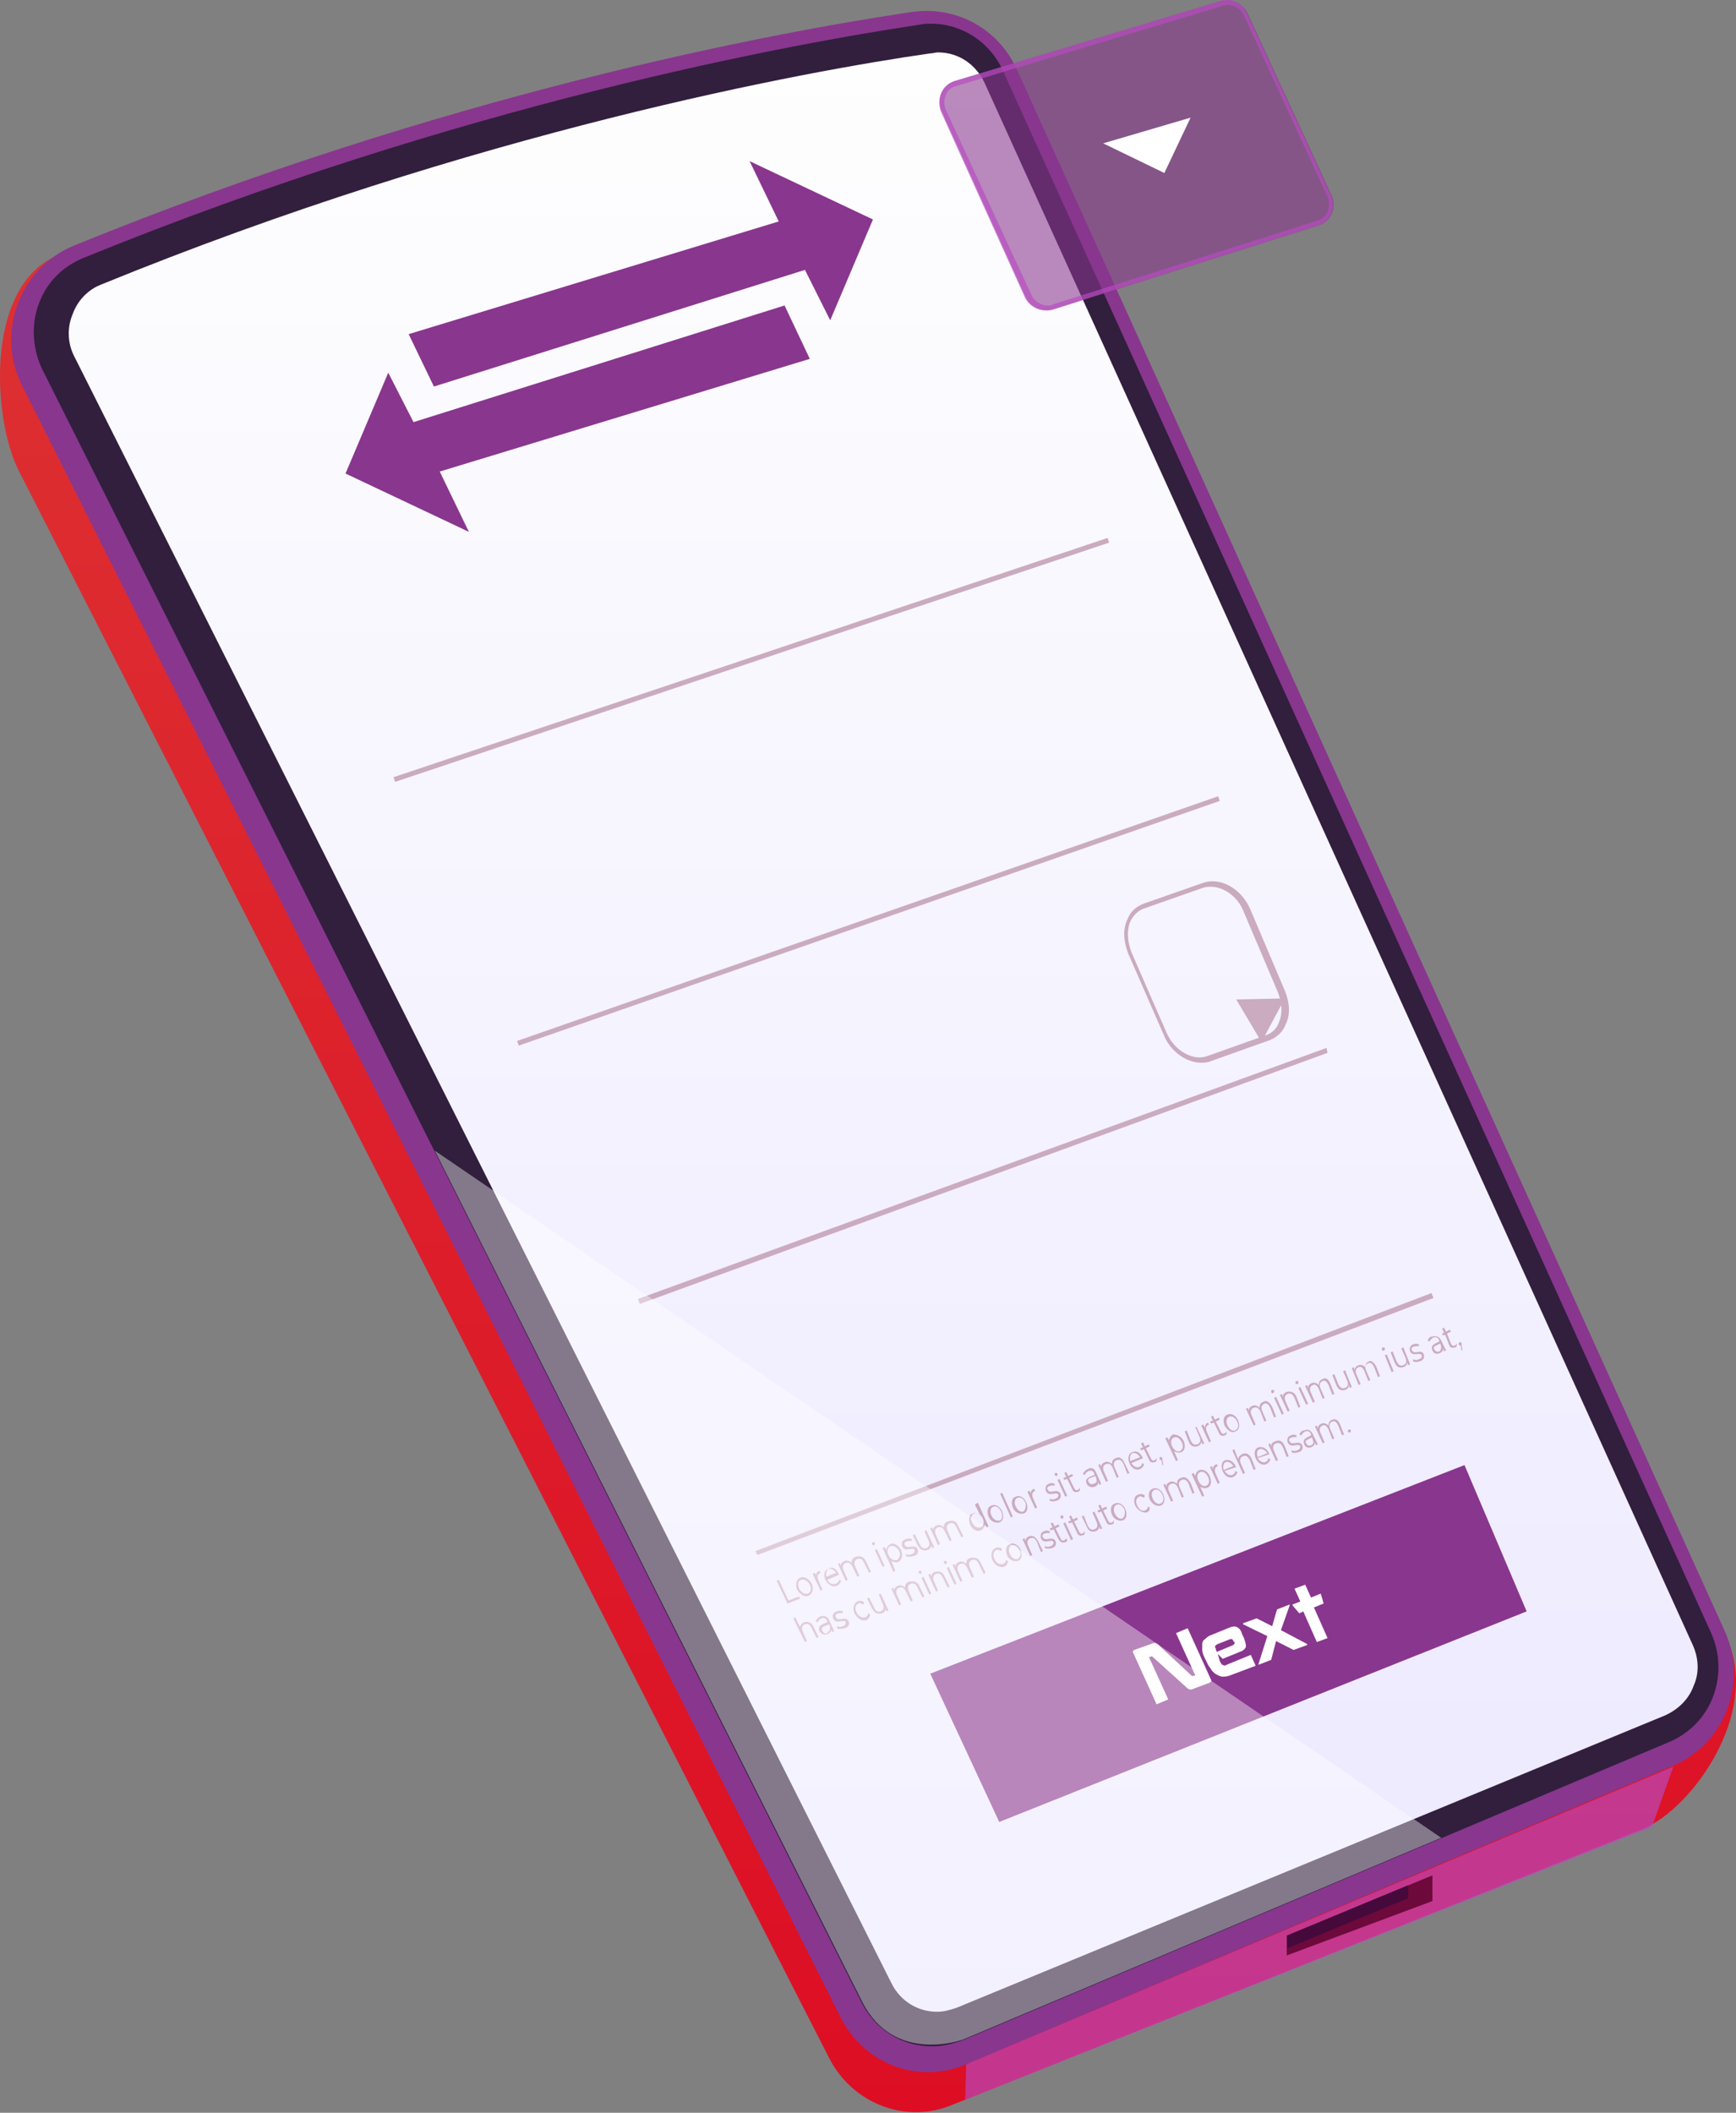 <svg width="300" height="365" viewBox="0 0 300 365" fill="none" xmlns="http://www.w3.org/2000/svg">
<rect x="0" y="0" width="300" height="365" fill="#808080" stroke="none"/>
<path d="M3.141 81.124L143.302 355.579C147.331 363.436 156.563 367.022 164.62 363.607L283.966 315.957C292.695 312.199 303.773 296.145 298.738 283.849L172.341 27.497C169.32 20.665 162.102 16.737 154.716 17.762C130.881 21.349 71.459 15.029 9.352 44.405C-2.566 50.041 -1.223 72.243 3.141 81.124Z" fill="url(#paint0_linear_107_1050)"/>
<path d="M3.813 66.607L145.316 348.577C149.345 356.604 158.745 360.191 166.97 356.604L289.17 305.026C298.066 301.269 302.095 290.68 298.066 281.799L175.698 11.955C172.509 4.953 165.291 1.025 157.738 2.049C133.399 5.636 76.999 16.225 12.541 42.526C3.309 46.454 -0.719 57.555 3.813 66.607Z" fill="#89368E"/>
<path d="M161.095 353.53C155.891 353.53 151.191 350.627 148.841 345.845L7.338 63.875C5.659 60.459 5.324 56.189 6.666 52.603C8.009 48.845 10.695 46.113 14.388 44.576C79.684 17.933 137.091 7.515 158.913 4.27C159.584 4.099 160.256 4.099 160.927 4.099C166.298 4.099 171.166 7.344 173.348 12.297L295.716 282.141C297.227 285.557 297.395 289.485 296.052 293.071C294.709 296.658 292.023 299.391 288.498 300.928L166.298 352.505C164.788 353.018 162.941 353.53 161.095 353.53Z" fill="#311F3D"/>
<path d="M161.934 347.552C158.577 347.552 155.556 345.674 154.045 342.599L12.877 61.654C11.702 59.434 11.534 56.701 12.542 54.31C13.381 51.919 15.227 50.041 17.409 49.187C82.202 22.715 139.274 12.297 160.759 9.222C161.263 9.222 161.599 9.052 162.102 9.052C165.627 9.052 168.649 11.101 170.159 14.346L292.527 284.19C293.534 286.41 293.702 288.972 292.695 291.192C291.856 293.583 290.009 295.291 287.827 296.316L165.291 346.869C164.284 347.211 163.109 347.552 161.934 347.552Z" fill="url(#paint1_linear_107_1050)"/>
<path opacity="0.67" d="M166.802 362.752L166.97 356.604L289.17 305.197L285.477 315.615L166.802 362.752Z" fill="#B84AC0"/>
<path d="M222.363 337.817V334.402L247.541 323.984V328.424L222.363 337.817Z" fill="#6D093B"/>
<path d="M243.345 325.691V327.912L222.363 336.622V334.402L243.345 325.691Z" fill="#45093B"/>
<path d="M92.106 242.518L145.316 348.577C145.316 348.577 151.191 361.215 166.97 356.604L210.613 338.159L166.802 355.75C166.802 355.75 156.563 358.483 146.324 348.236L92.106 242.518Z" fill="#89368E"/>
<path d="M191.408 92.932L68.008 134.268L68.271 135.079L191.67 93.743L191.408 92.932Z" fill="#CAABBF"/>
<path d="M210.515 137.557L89.369 179.83L89.641 180.638L210.788 138.365L210.515 137.557Z" fill="#CAABBF"/>
<path d="M110.57 225.268L110.234 224.414L229.245 181.034L229.413 181.888L110.57 225.268Z" fill="#CAABBF"/>
<path d="M130.881 268.648L130.545 267.965L247.373 223.39L247.709 224.244L130.881 268.648Z" fill="#CAABBF"/>
<path d="M207.591 183.596C205.074 183.596 202.22 181.717 201.045 178.643L195.002 164.81C194.163 162.76 193.995 160.54 194.834 158.832C195.338 157.466 196.345 156.612 197.688 156.099L207.927 152.513C210.949 151.488 214.641 153.538 216.152 157.295L222.027 171.129C222.866 173.178 223.034 175.228 222.195 176.935C221.691 178.302 220.684 179.156 219.509 179.668L209.438 183.255C208.599 183.596 208.095 183.596 207.591 183.596ZM209.27 153.196C208.766 153.196 208.431 153.196 207.927 153.367L197.688 156.953C196.681 157.295 195.841 158.149 195.338 159.174C194.666 160.711 194.834 162.589 195.506 164.468L201.549 178.302C202.891 181.547 206.249 183.425 208.766 182.401L218.838 178.814C219.845 178.472 220.684 177.619 221.02 176.594C221.691 175.057 221.524 173.178 220.852 171.47L214.977 157.636C213.97 154.904 211.452 153.196 209.27 153.196Z" fill="#CAABBF"/>
<path d="M219.164 175.218L218.752 175.959L219.627 176.462L220.039 175.722L219.164 175.218Z" fill="#CAABBF"/>
<path d="M217.998 180.01L213.634 172.666L222.027 172.495L217.998 180.01Z" fill="#CAABBF"/>
<path d="M263.823 278.383L172.677 314.761L160.759 289.143L253.081 253.107L263.823 278.383Z" fill="#89368E"/>
<path d="M199.366 283.848C199.534 283.848 199.702 283.848 199.702 283.848C199.87 283.848 199.87 284.019 200.038 284.019L205.913 289.484C206.081 289.484 206.081 289.655 206.249 289.484H206.416C206.584 289.484 206.584 289.314 206.416 289.143L203.227 282.141L205.241 281.287L209.27 290.168C209.438 290.338 209.27 290.509 209.102 290.68L205.913 291.876C205.745 291.876 205.577 291.876 205.577 291.876C205.409 291.876 205.409 291.705 205.241 291.705L199.199 286.24C199.031 286.069 199.031 286.069 198.863 286.24H198.695C198.527 286.24 198.527 286.41 198.695 286.581L201.884 293.583L199.87 294.437L195.841 285.556C195.674 285.215 195.841 285.215 196.009 285.044L199.366 283.848Z" fill="white"/>
<path d="M210.445 285.727L210.781 286.923C210.948 287.264 211.116 287.606 211.284 287.606C211.452 287.777 211.788 287.777 211.956 287.606L216.152 285.898L216.991 287.777L212.459 289.484C211.956 289.655 211.62 289.655 211.284 289.655C210.948 289.655 210.613 289.484 210.277 289.314C209.941 289.143 209.773 288.972 209.438 288.63C209.27 288.289 208.934 287.947 208.766 287.606L208.095 286.239C207.927 285.898 207.759 285.386 207.759 285.044C207.759 284.702 207.759 284.361 207.759 284.019C207.759 283.678 207.927 283.336 208.263 283.165C208.431 282.995 208.766 282.653 209.27 282.482L212.627 281.116C213.131 280.945 213.466 280.945 213.802 281.116C214.138 281.287 214.473 281.628 214.641 282.311L214.977 282.994C215.145 283.507 215.313 284.019 215.313 284.361C215.313 284.702 214.977 285.044 214.641 285.215L211.284 286.581L210.445 285.727ZM210.277 285.386L213.131 284.19C213.298 284.019 213.466 283.848 213.298 283.678L213.131 283.507C213.131 283.336 212.963 283.336 212.963 283.165C212.963 283.165 212.795 283.165 212.627 283.165L210.445 284.019C210.109 284.19 209.941 284.361 209.941 284.532C210.109 284.702 210.109 285.044 210.277 285.386Z" fill="white"/>
<path d="M217.159 279.579L219.845 280.945L220.684 278.042L222.866 277.188V277.358L221.356 281.628L225.888 284.019V284.19L223.538 285.044L220.516 283.507L219.677 286.752L217.495 287.606V287.435L219.006 282.653L214.809 280.603V280.433L217.159 279.579Z" fill="white"/>
<path d="M228.741 277.017L227.063 277.7L229.413 282.995L227.566 283.678L225.216 278.383L224.545 278.725L223.37 277.359V277.188L224.713 276.675L223.706 274.455L225.552 273.772L226.559 275.992L228.238 275.309L228.741 277.017Z" fill="white"/>
<path d="M134.238 273.089L134.574 272.918L136.252 276.502L138.099 275.819L138.266 276.161L136.084 277.014L134.238 273.089Z" fill="#CAABBF"/>
<path d="M137.763 274.625C137.427 273.771 137.595 272.918 138.267 272.577C138.938 272.235 139.777 272.747 140.281 273.601C140.617 274.454 140.449 275.307 139.777 275.648C139.106 275.99 138.267 275.478 137.763 274.625ZM139.945 273.771C139.609 273.089 138.938 272.747 138.434 272.918C137.931 273.089 137.763 273.771 138.099 274.454C138.434 275.137 139.106 275.478 139.609 275.307C140.113 275.137 140.281 274.454 139.945 273.771Z" fill="#CAABBF"/>
<path d="M141.624 271.381L141.791 271.722C141.288 271.893 141.12 272.405 141.456 273.088L142.127 274.624L141.791 274.794L140.449 271.893L140.784 271.722L141.12 272.234C140.952 271.893 141.12 271.552 141.624 271.381Z" fill="#CAABBF"/>
<path d="M144.981 272.063L142.966 272.916C143.302 273.599 143.806 273.77 144.477 273.599C144.813 273.428 144.981 273.258 144.981 272.916L145.316 273.087C145.316 273.428 144.981 273.77 144.645 273.94C143.806 274.282 143.134 273.77 142.631 272.916C142.295 272.063 142.463 271.21 143.134 271.039C143.806 270.527 144.645 271.039 144.981 272.063C144.981 271.892 144.981 271.892 144.981 272.063ZM142.799 272.404L144.477 271.722C144.141 271.21 143.638 270.868 143.134 271.039C142.799 271.38 142.631 271.892 142.799 272.404Z" fill="#CAABBF"/>
<path d="M149.681 269.843L150.52 271.55L150.184 271.72L149.345 270.014C149.009 269.331 148.674 269.16 148.17 269.331C147.666 269.502 147.499 270.014 147.834 270.696L148.506 272.232L148.17 272.403L147.331 270.696C146.995 270.014 146.659 269.843 146.156 270.014C145.652 270.184 145.484 270.696 145.82 271.379L146.491 272.915L146.156 273.086L144.813 270.184L145.149 270.014L145.316 270.526C145.316 270.184 145.484 269.843 145.988 269.672C146.324 269.502 146.827 269.672 147.163 270.014C147.163 269.502 147.331 269.16 147.834 268.99C148.674 268.648 149.345 268.99 149.681 269.843Z" fill="#CAABBF"/>
<path d="M150.688 266.769C150.688 266.599 150.688 266.428 150.856 266.428C151.024 266.428 151.191 266.428 151.191 266.599C151.191 266.769 151.191 266.94 151.024 266.94C151.024 267.111 150.856 266.94 150.688 266.769ZM151.191 267.793L151.527 267.623L152.87 270.524L152.534 270.695L151.191 267.793Z" fill="#CAABBF"/>
<path d="M155.724 267.794C156.059 268.647 155.891 269.5 155.22 269.842C154.884 270.012 154.381 269.842 154.045 269.671L154.716 271.378L154.381 271.548L152.534 267.452L152.87 267.282L153.206 267.794C153.206 267.282 153.541 266.94 153.877 266.77C154.381 266.428 155.22 266.94 155.724 267.794ZM155.388 267.964C155.052 267.282 154.381 266.94 153.877 267.111C153.374 267.282 153.206 267.964 153.541 268.647C153.877 269.33 154.381 269.671 155.052 269.5C155.388 269.159 155.724 268.647 155.388 267.964Z" fill="#CAABBF"/>
<path d="M156.563 268.817V268.476C156.899 268.646 157.234 268.646 157.57 268.476C158.074 268.305 158.074 267.964 158.074 267.793C157.738 267.11 156.395 268.305 155.891 267.11C155.724 266.598 155.891 266.086 156.563 265.916C156.899 265.745 157.234 265.745 157.57 265.916V266.257C157.234 266.086 157.066 266.257 156.731 266.257C156.227 266.428 156.227 266.769 156.395 266.94C156.731 267.793 158.074 266.598 158.577 267.622C158.745 268.134 158.577 268.646 157.906 268.817C157.234 268.987 156.899 268.987 156.563 268.817Z" fill="#CAABBF"/>
<path d="M160.088 264.379L161.431 267.28L161.095 267.451L160.927 266.939C160.927 267.28 160.759 267.621 160.256 267.792C159.584 267.963 159.081 267.792 158.577 266.939L157.738 265.232L158.074 265.061L158.913 266.768C159.249 267.451 159.584 267.621 160.088 267.451C160.591 267.28 160.759 266.768 160.424 266.085L159.752 264.549L160.088 264.379Z" fill="#CAABBF"/>
<path d="M165.627 263.695L166.466 265.401L166.131 265.572L165.291 263.865C164.956 263.183 164.62 263.012 164.116 263.183C163.613 263.353 163.445 263.865 163.781 264.548L164.452 266.084L164.116 266.255L163.277 264.548C162.941 263.865 162.606 263.695 162.102 263.865C161.599 264.036 161.431 264.548 161.766 265.231L162.438 266.767L162.102 266.937L160.759 264.036L161.095 263.865L161.263 264.377C161.263 264.036 161.431 263.695 161.934 263.524C162.27 263.353 162.774 263.524 163.109 263.865C163.109 263.353 163.277 263.012 163.781 262.841C164.788 262.5 165.291 262.841 165.627 263.695Z" fill="#CAABBF"/>
<path d="M168.984 259.597L170.831 263.692L170.495 263.863L170.159 263.351C170.159 263.863 169.824 264.204 169.488 264.375C168.817 264.716 167.977 264.204 167.641 263.351C167.306 262.498 167.474 261.645 168.145 261.474C168.481 261.303 168.984 261.474 169.32 261.645L168.481 259.938L168.984 259.597ZM169.824 262.327C169.488 261.645 168.984 261.303 168.313 261.474C167.809 261.645 167.642 262.327 167.977 263.01C168.313 263.692 168.817 264.034 169.488 263.863C169.992 263.692 170.159 263.01 169.824 262.327Z" fill="#CAABBF"/>
<path d="M170.831 261.986C170.495 261.133 170.663 260.28 171.334 260.109C172.006 259.768 172.845 260.28 173.181 261.133C173.516 261.986 173.349 262.84 172.677 263.01C172.006 263.181 171.166 262.84 170.831 261.986ZM173.013 261.133C172.677 260.45 172.174 260.109 171.67 260.28C171.166 260.45 170.999 261.133 171.334 261.816C171.67 262.498 172.174 262.84 172.845 262.669C173.181 262.498 173.349 261.816 173.013 261.133Z" fill="#CAABBF"/>
<path d="M172.845 258.06L173.181 257.889L175.027 261.985L174.692 262.155L172.845 258.06Z" fill="#CAABBF"/>
<path d="M175.027 260.449C174.691 259.596 174.859 258.743 175.531 258.572C176.202 258.231 177.041 258.743 177.377 259.596C177.713 260.449 177.545 261.303 176.874 261.473C176.202 261.644 175.363 261.303 175.027 260.449ZM177.209 259.596C176.874 258.913 176.37 258.572 175.866 258.743C175.363 258.913 175.195 259.596 175.531 260.279C175.866 260.961 176.37 261.303 176.874 261.132C177.209 260.791 177.377 260.279 177.209 259.596Z" fill="#CAABBF"/>
<path d="M178.72 257.206L178.888 257.547C178.384 257.718 178.216 258.23 178.552 258.912L179.224 260.448L178.888 260.619L177.545 257.718L177.881 257.547L178.216 258.059C178.049 257.718 178.216 257.376 178.72 257.206Z" fill="#CAABBF"/>
<path d="M181.406 259.253V258.912C181.742 259.082 182.077 259.082 182.413 258.912C182.916 258.741 182.917 258.4 182.917 258.229C182.581 257.546 181.238 258.741 180.734 257.546C180.566 257.034 180.734 256.522 181.238 256.352C181.574 256.181 181.909 256.181 182.245 256.352V256.693C181.909 256.522 181.742 256.693 181.406 256.693C180.902 256.864 180.902 257.205 181.07 257.376C181.406 258.229 182.749 257.034 183.252 258.058C183.42 258.57 183.252 259.082 182.581 259.253C182.077 259.424 181.742 259.424 181.406 259.253Z" fill="#CAABBF"/>
<path d="M182.245 254.814C182.245 254.644 182.245 254.473 182.413 254.473C182.581 254.473 182.749 254.473 182.749 254.644C182.749 254.814 182.749 254.985 182.581 254.985C182.581 254.985 182.413 254.985 182.245 254.814ZM182.749 255.668L183.084 255.497L184.427 258.398L184.091 258.569L182.749 255.668Z" fill="#CAABBF"/>
<path d="M186.609 257.374C186.609 257.545 186.441 257.715 186.274 257.715C185.77 257.886 185.434 257.715 185.266 257.203L184.427 255.497L183.924 255.667L183.756 255.326L184.259 255.155L183.924 254.473L184.259 254.302L184.595 254.985L185.266 254.644L185.434 254.985L184.763 255.326L185.602 257.033C185.77 257.374 185.938 257.545 186.274 257.374C186.441 257.374 186.441 257.203 186.609 257.033V257.374Z" fill="#CAABBF"/>
<path d="M189.463 254.472L190.302 256.35L189.966 256.52L189.799 256.008C189.799 256.35 189.631 256.691 189.127 256.862C188.624 257.032 188.12 256.862 187.784 256.35C187.616 255.838 187.616 255.496 188.288 255.155L189.127 254.814V254.643C188.959 254.131 188.624 253.96 188.12 254.131C187.784 254.302 187.616 254.472 187.449 254.814L187.113 254.643C187.281 254.302 187.616 253.96 187.952 253.79C188.624 253.448 189.127 253.619 189.463 254.472ZM189.463 255.496L189.295 254.984L188.456 255.326C187.952 255.496 187.952 255.838 188.12 256.008C188.288 256.35 188.624 256.52 188.959 256.35C189.463 256.179 189.631 256.008 189.463 255.496Z" fill="#CAABBF"/>
<path d="M194.331 252.764L195.17 254.471L194.834 254.642L194.163 252.935C193.827 252.252 193.491 252.082 192.988 252.252C192.484 252.423 192.316 252.935 192.652 253.618L193.324 255.154L192.988 255.324L192.316 253.618C191.981 252.935 191.645 252.764 191.141 252.935C190.638 253.106 190.47 253.618 190.806 254.3L191.477 255.836L191.141 256.007L189.799 253.106L190.134 252.935L190.302 253.447C190.302 253.106 190.47 252.764 190.974 252.594C191.309 252.423 191.813 252.594 192.149 252.935C192.149 252.423 192.316 252.082 192.82 251.911C193.324 251.57 193.995 251.911 194.331 252.764Z" fill="#CAABBF"/>
<path d="M197.52 251.91L195.506 252.764C195.841 253.276 196.345 253.617 196.849 253.446C197.184 253.276 197.352 253.105 197.352 252.764L197.688 252.934C197.688 253.276 197.352 253.617 197.016 253.788C196.345 254.129 195.506 253.617 195.17 252.764C194.834 251.91 195.002 251.057 195.674 250.886C196.345 250.545 197.016 250.886 197.52 251.91ZM195.338 252.422L197.016 251.74C196.681 251.228 196.177 250.886 195.674 251.057C195.338 251.228 195.17 251.74 195.338 252.422Z" fill="#CAABBF"/>
<path d="M199.87 252.25C199.87 252.421 199.702 252.592 199.534 252.592C199.031 252.762 198.695 252.592 198.527 252.08L197.688 250.373L197.184 250.544L197.016 250.202L197.52 250.032L197.184 249.349L197.52 249.178L197.856 249.861L198.527 249.52L198.695 249.861L198.024 250.202L198.863 251.909C199.031 252.25 199.199 252.421 199.534 252.25C199.702 252.25 199.702 252.08 199.87 251.909V252.25Z" fill="#CAABBF"/>
<path d="M200.877 251.911C200.877 252.082 200.877 252.082 200.877 252.252L201.045 253.105H200.877L200.709 252.252C200.542 252.252 200.542 252.252 200.374 252.082C200.374 251.911 200.374 251.74 200.542 251.74C200.542 251.57 200.709 251.74 200.877 251.911Z" fill="#CAABBF"/>
<path d="M204.57 249.007C204.906 249.86 204.738 250.713 204.066 250.884C203.731 251.055 203.227 250.884 202.891 250.713L203.563 252.249L203.227 252.42L201.381 248.495L201.716 248.324L202.052 248.836C202.052 248.324 202.388 247.983 202.724 247.812C203.395 247.812 204.234 248.154 204.57 249.007ZM204.234 249.177C203.899 248.495 203.395 248.154 202.891 248.324C202.388 248.495 202.22 249.178 202.556 249.86C202.891 250.543 203.395 250.884 203.899 250.713C204.402 250.372 204.57 249.86 204.234 249.177Z" fill="#CAABBF"/>
<path d="M206.752 246.446L208.095 249.347L207.759 249.518L207.591 249.006C207.591 249.347 207.424 249.688 206.92 249.859C206.249 250.03 205.745 249.859 205.409 249.006L204.738 247.299L205.074 247.129L205.745 248.835C206.081 249.518 206.416 249.688 206.92 249.518C207.424 249.347 207.591 248.835 207.256 248.153L206.584 246.617L206.752 246.446Z" fill="#CAABBF"/>
<path d="M208.766 245.763L208.934 246.104C208.431 246.275 208.263 246.787 208.599 247.469L209.27 249.005L208.934 249.176L207.591 246.275L207.927 246.104L208.263 246.616C208.263 246.104 208.431 245.933 208.766 245.763Z" fill="#CAABBF"/>
<path d="M211.956 247.639C211.956 247.81 211.788 247.981 211.62 247.981C211.116 248.151 210.781 247.981 210.613 247.469L209.774 245.762L209.27 245.933L209.102 245.591L209.606 245.421L209.27 244.738L209.606 244.567L209.941 245.25L210.613 244.909L210.781 245.25L210.109 245.591L210.949 247.298C211.116 247.639 211.284 247.81 211.62 247.639C211.788 247.639 211.788 247.469 211.956 247.298V247.639Z" fill="#CAABBF"/>
<path d="M211.62 246.274C211.284 245.421 211.452 244.567 212.124 244.397C212.795 244.055 213.634 244.567 213.97 245.421C214.306 246.274 214.138 247.127 213.466 247.298C212.795 247.639 212.124 247.127 211.62 246.274ZM213.802 245.591C213.466 244.909 212.963 244.567 212.459 244.738C211.956 244.909 211.788 245.591 212.124 246.274C212.459 246.957 212.963 247.298 213.466 247.127C213.97 246.786 214.138 246.274 213.802 245.591Z" fill="#CAABBF"/>
<path d="M219.845 243.029L220.516 244.736L220.181 244.907L219.509 243.2C219.174 242.517 218.838 242.347 218.502 242.517C217.999 242.688 217.831 243.2 218.166 243.883L218.838 245.419L218.502 245.589L217.831 243.883C217.495 243.2 217.159 243.029 216.656 243.2C216.152 243.371 215.984 243.883 216.32 244.565L216.991 246.101L216.656 246.272L215.313 243.371L215.649 243.2L215.816 243.712C215.816 243.371 215.984 243.029 216.488 242.859C216.824 242.688 217.327 242.859 217.663 243.2C217.663 242.688 217.831 242.347 218.334 242.176C218.838 241.835 219.341 242.176 219.845 243.029Z" fill="#CAABBF"/>
<path d="M219.677 240.468C219.677 240.297 219.677 240.127 219.845 240.127C220.013 240.127 220.181 240.127 220.181 240.297C220.181 240.468 220.181 240.639 220.013 240.639C219.845 240.809 219.677 240.639 219.677 240.468ZM220.181 241.492L220.516 241.321L221.859 244.223L221.524 244.393L220.181 241.492Z" fill="#CAABBF"/>
<path d="M224.041 241.322L224.713 243.028L224.377 243.199L223.706 241.492C223.37 240.81 223.034 240.639 222.531 240.81C222.027 240.98 221.859 241.492 222.195 242.175L222.866 243.711L222.531 243.882L221.188 240.98L221.524 240.81L221.691 241.322C221.691 240.98 221.859 240.639 222.363 240.468C223.034 240.298 223.706 240.468 224.041 241.322Z" fill="#CAABBF"/>
<path d="M223.874 238.931C223.874 238.76 223.874 238.59 224.041 238.59C224.209 238.59 224.377 238.59 224.377 238.76C224.377 238.931 224.377 239.102 224.209 239.102C224.041 239.102 223.874 239.102 223.874 238.931ZM224.377 239.784L224.713 239.614L226.056 242.515L225.72 242.686L224.377 239.784Z" fill="#CAABBF"/>
<path d="M229.916 239.102L230.588 240.808L230.252 240.979L229.581 239.272C229.245 238.59 228.909 238.419 228.574 238.59C228.07 238.76 227.902 239.272 228.238 239.955L228.909 241.491L228.574 241.661L227.902 239.955C227.566 239.272 227.231 239.102 226.895 239.272C226.391 239.443 226.224 239.955 226.559 240.637L227.231 242.173L226.895 242.344L225.552 239.443L225.888 239.272L226.056 239.784C226.056 239.443 226.224 239.102 226.727 238.931C227.063 238.76 227.566 238.931 227.902 239.272C227.902 238.76 228.07 238.419 228.574 238.248C229.077 237.907 229.581 238.248 229.916 239.102Z" fill="#CAABBF"/>
<path d="M232.434 236.711L233.609 239.613L233.274 239.783L233.106 239.271C233.106 239.612 232.938 239.954 232.434 240.124C231.763 240.295 231.259 240.124 230.924 239.271L230.252 237.565L230.588 237.394L231.259 239.101C231.595 239.783 231.931 239.954 232.434 239.783C232.938 239.612 233.106 239.101 232.77 238.418L232.099 236.882L232.434 236.711Z" fill="#CAABBF"/>
<path d="M237.806 236.028L238.477 237.734L238.141 237.905L237.47 236.198C237.134 235.516 236.799 235.345 236.463 235.516C235.959 235.686 235.791 236.198 236.127 236.881L236.799 238.417L236.463 238.588L235.791 236.881C235.456 236.198 235.12 236.028 234.784 236.198C234.281 236.369 234.113 236.881 234.449 237.564L235.12 239.1L234.784 239.27L233.609 236.369L233.945 236.198L234.113 236.71C234.113 236.369 234.281 236.028 234.784 235.857C235.12 235.686 235.624 235.857 235.959 236.198C235.959 235.686 236.127 235.345 236.631 235.174C236.799 235.004 237.302 235.174 237.806 236.028Z" fill="#CAABBF"/>
<path d="M238.813 233.124C238.813 232.954 238.813 232.783 238.981 232.783C239.149 232.783 239.316 232.783 239.316 232.954C239.316 233.124 239.316 233.295 239.149 233.295C238.981 233.466 238.813 233.295 238.813 233.124ZM239.316 234.148L239.652 233.978L240.827 236.879L240.491 237.049L239.316 234.148Z" fill="#CAABBF"/>
<path d="M242.506 232.783L243.681 235.684L243.345 235.855L243.177 235.343C243.177 235.684 243.009 236.025 242.506 236.196C241.834 236.367 241.331 236.196 240.995 235.343L240.323 233.636L240.659 233.466L241.331 235.172C241.666 235.855 242.002 236.025 242.506 235.855C243.009 235.684 243.177 235.172 242.841 234.49L242.17 232.954L242.506 232.783Z" fill="#CAABBF"/>
<path d="M244.184 235.172V234.83C244.52 235.001 244.856 235.001 245.191 234.83C245.695 234.66 245.695 234.489 245.695 234.148C245.359 233.465 244.184 234.489 243.681 233.465C243.513 232.953 243.681 232.441 244.184 232.27C244.52 232.1 244.856 232.1 245.191 232.27V232.612C244.856 232.441 244.688 232.612 244.352 232.612C243.849 232.782 243.848 233.124 244.016 233.294C244.352 234.148 245.695 232.953 246.031 233.977C246.199 234.489 246.031 235.001 245.359 235.172C244.856 235.342 244.52 235.342 244.184 235.172Z" fill="#CAABBF"/>
<path d="M249.052 231.586L249.891 233.292L249.556 233.463L249.388 232.951C249.388 233.292 249.22 233.634 248.716 233.804C248.213 233.975 247.709 233.804 247.541 233.292C247.374 232.78 247.374 232.439 248.045 232.098L248.716 231.756V231.586C248.549 231.074 248.213 230.903 247.709 231.074C247.374 231.245 247.206 231.415 247.038 231.756L246.702 231.586C246.87 231.244 247.038 230.903 247.541 230.903C248.213 230.733 248.716 230.903 249.052 231.586ZM249.052 232.61L248.884 232.098L248.213 232.439C247.709 232.61 247.709 232.951 247.877 233.122C248.045 233.463 248.381 233.634 248.716 233.463C248.884 233.463 249.052 233.122 249.052 232.61Z" fill="#CAABBF"/>
<path d="M251.738 232.439C251.738 232.61 251.57 232.781 251.402 232.781C250.899 232.951 250.563 232.781 250.395 232.269L249.724 230.562L249.388 230.733L249.22 230.391L249.556 230.221L249.22 229.538L249.556 229.367L249.891 230.05L250.563 229.709L250.731 230.05L250.059 230.391L250.731 232.098C250.899 232.439 251.066 232.61 251.402 232.439C251.57 232.439 251.57 232.269 251.738 232.098V232.439Z" fill="#CAABBF"/>
<path d="M252.577 232.098C252.577 232.269 252.577 232.269 252.577 232.439L252.745 233.293H252.577L252.409 232.439C252.241 232.439 252.241 232.439 252.073 232.269C252.073 232.098 252.073 231.927 252.241 231.927C252.409 231.757 252.577 231.927 252.577 232.098Z" fill="#CAABBF"/>
<path d="M140.616 281.115L141.456 282.821L141.12 282.992L140.281 281.285C139.945 280.603 139.609 280.432 139.106 280.603C138.602 280.773 138.434 281.285 138.77 281.968L139.441 283.504L139.106 283.675L137.091 279.579L137.427 279.408L138.266 281.115C138.266 280.773 138.602 280.432 138.938 280.261C139.609 280.091 140.281 280.261 140.616 281.115Z" fill="#CAABBF"/>
<path d="M143.302 279.92L144.141 281.797L143.806 281.968L143.638 281.456C143.638 281.797 143.47 282.138 142.966 282.309C142.463 282.48 141.959 282.309 141.624 281.797C141.456 281.285 141.456 280.944 142.127 280.602L142.966 280.261V280.09C142.799 279.578 142.295 279.408 141.959 279.578C141.624 279.749 141.456 279.92 141.288 280.261L140.952 280.09C141.12 279.749 141.456 279.408 141.791 279.237C142.463 279.066 142.966 279.237 143.302 279.92ZM143.47 281.114L143.302 280.602L142.463 280.944C141.959 281.114 141.959 281.456 142.127 281.797C142.295 282.138 142.631 282.309 142.966 282.138C143.302 281.797 143.47 281.456 143.47 281.114Z" fill="#CAABBF"/>
<path d="M144.645 281.284V280.943C144.981 281.114 145.316 281.114 145.652 280.943C146.156 280.773 146.156 280.431 146.156 280.261C145.82 279.578 144.477 280.773 143.974 279.578C143.806 279.066 143.974 278.554 144.645 278.383C144.981 278.213 145.316 278.213 145.652 278.383V278.725C145.316 278.554 144.981 278.725 144.813 278.725C144.309 278.895 144.309 279.237 144.477 279.407C144.813 280.261 146.156 279.066 146.659 280.09C146.827 280.602 146.659 281.114 145.988 281.284C145.317 281.455 144.813 281.455 144.645 281.284Z" fill="#CAABBF"/>
<path d="M147.667 278.723C147.331 277.87 147.499 277.017 148.17 276.676C148.506 276.505 149.009 276.505 149.345 276.846L149.177 277.188C148.842 277.017 148.506 276.846 148.338 277.017C147.834 277.188 147.666 277.87 148.002 278.553C148.338 279.235 149.009 279.577 149.513 279.406C149.849 279.235 150.017 279.065 150.017 278.723L150.352 278.894C150.352 279.406 150.016 279.747 149.681 279.918C148.841 280.089 148.17 279.577 147.667 278.723Z" fill="#CAABBF"/>
<path d="M152.199 275.309L153.542 278.21L153.206 278.381L153.038 277.869C153.038 278.21 152.87 278.552 152.366 278.722C151.695 278.893 151.191 278.722 150.688 277.869L149.849 276.162L150.184 275.992L151.024 277.698C151.359 278.381 151.695 278.552 152.199 278.381C152.702 278.21 152.87 277.698 152.534 277.016L151.863 275.48L152.199 275.309Z" fill="#CAABBF"/>
<path d="M158.913 274.113L159.752 275.82L159.416 275.99L158.577 274.284C158.241 273.601 157.906 273.43 157.402 273.601C156.899 273.772 156.731 274.284 157.067 274.966L157.738 276.502L157.402 276.673L156.563 274.966C156.227 274.284 155.892 274.113 155.388 274.284C154.884 274.454 154.716 274.966 155.052 275.649L155.724 277.185L155.388 277.356L154.045 274.454L154.381 274.284L154.549 274.796C154.549 274.454 154.716 274.113 155.22 273.942C155.556 273.772 156.059 273.942 156.395 274.284C156.395 273.772 156.563 273.43 157.067 273.26C157.906 273.089 158.577 273.26 158.913 274.113Z" fill="#CAABBF"/>
<path d="M158.745 271.722C158.745 271.552 158.745 271.381 158.913 271.381C159.081 271.381 159.249 271.381 159.249 271.552C159.249 271.722 159.249 271.893 159.081 271.893C158.913 271.893 158.745 271.722 158.745 271.722ZM159.249 272.576L159.584 272.405L160.927 275.306L160.591 275.477L159.249 272.576Z" fill="#CAABBF"/>
<path d="M163.277 272.405L164.116 274.112L163.781 274.283L162.941 272.576C162.606 271.893 162.27 271.723 161.766 271.893C161.263 272.064 161.095 272.576 161.431 273.259L162.102 274.795L161.766 274.965L160.424 272.064L160.759 271.893L160.927 272.405C160.927 272.064 161.095 271.723 161.599 271.552C162.27 271.381 162.941 271.552 163.277 272.405Z" fill="#CAABBF"/>
<path d="M163.109 270.014C163.109 269.844 163.109 269.673 163.277 269.673C163.445 269.673 163.613 269.673 163.613 269.844C163.613 270.014 163.613 270.185 163.445 270.185C163.445 270.185 163.277 270.185 163.109 270.014ZM163.613 270.868L163.949 270.697L165.291 273.598L164.956 273.769L163.613 270.868Z" fill="#CAABBF"/>
<path d="M169.488 270.014L170.327 271.721L169.991 271.891L169.152 270.185C168.816 269.502 168.481 269.331 167.977 269.502C167.474 269.673 167.306 270.185 167.641 270.867L168.313 272.403L167.977 272.574L167.138 270.867C166.802 270.185 166.466 270.014 165.963 270.185C165.459 270.355 165.291 270.867 165.627 271.55L166.299 273.086L165.963 273.257L164.62 270.355L164.956 270.185L165.124 270.697C165.124 270.355 165.291 270.014 165.795 269.843C166.131 269.673 166.634 269.843 166.97 270.185C166.97 269.673 167.138 269.331 167.641 269.161C168.481 268.99 169.152 269.161 169.488 270.014Z" fill="#CAABBF"/>
<path d="M171.502 269.501C171.166 268.647 171.334 267.794 172.006 267.453C172.341 267.282 172.845 267.282 173.181 267.623L173.013 267.965C172.677 267.794 172.341 267.623 172.174 267.794C171.67 267.965 171.502 268.647 171.838 269.33C172.174 270.013 172.677 270.354 173.349 270.183C173.684 270.013 173.852 269.842 173.852 269.501L174.188 269.671C174.188 270.183 173.852 270.525 173.516 270.695C172.677 270.866 171.838 270.354 171.502 269.501Z" fill="#CAABBF"/>
<path d="M174.02 268.647C173.684 267.794 173.852 266.94 174.524 266.77C175.195 266.428 176.034 266.94 176.37 267.794C176.706 268.647 176.538 269.5 175.866 269.671C175.195 269.842 174.356 269.5 174.02 268.647ZM176.202 267.794C175.866 267.111 175.363 266.77 174.859 266.94C174.356 267.111 174.188 267.794 174.524 268.476C174.859 269.159 175.363 269.5 175.866 269.33C176.37 268.988 176.538 268.476 176.202 267.794Z" fill="#CAABBF"/>
<path d="M179.392 266.257L180.231 267.963L179.895 268.134L179.224 266.428C178.888 265.745 178.552 265.574 178.049 265.745C177.545 265.916 177.377 266.427 177.713 267.11L178.384 268.646L178.049 268.817L176.706 265.916L177.042 265.745L177.209 266.257C177.209 265.916 177.377 265.574 177.881 265.404C178.384 265.233 178.888 265.404 179.392 266.257Z" fill="#CAABBF"/>
<path d="M180.566 267.451V267.109C180.902 267.28 181.238 267.28 181.574 267.109C182.077 266.939 182.077 266.597 182.077 266.427C181.741 265.744 180.399 266.939 179.895 265.744C179.727 265.232 179.895 264.72 180.399 264.549C180.734 264.379 181.07 264.379 181.406 264.549V264.891C181.07 264.72 180.902 264.891 180.566 264.891C180.063 265.061 180.063 265.403 180.231 265.573C180.566 266.427 181.909 265.232 182.413 266.256C182.581 266.768 182.413 267.28 181.741 267.451C181.238 267.621 180.734 267.451 180.566 267.451Z" fill="#CAABBF"/>
<path d="M184.427 266.085C184.427 266.255 184.259 266.426 184.091 266.426C183.588 266.597 183.252 266.426 182.916 265.914L182.077 264.207L181.574 264.378L181.406 264.037L181.909 263.866L181.574 263.183L181.909 263.013L182.245 263.695L182.916 263.354L183.084 263.695L182.413 264.037L183.252 265.743C183.42 266.085 183.588 266.255 183.924 266.085C184.091 266.085 184.091 265.914 184.259 265.743L184.427 266.085Z" fill="#CAABBF"/>
<path d="M183.252 262.158C183.252 261.987 183.252 261.817 183.42 261.817C183.588 261.817 183.756 261.817 183.756 261.987C183.756 262.158 183.756 262.329 183.588 262.329C183.588 262.499 183.42 262.329 183.252 262.158ZM183.756 263.182L184.091 263.011L185.434 265.913L185.099 266.083L183.756 263.182Z" fill="#CAABBF"/>
<path d="M187.449 264.889C187.449 265.059 187.281 265.23 187.113 265.23C186.609 265.401 186.274 265.23 186.106 264.718L185.267 263.011L184.763 263.182L184.595 262.841L185.099 262.67L184.763 261.987L185.099 261.817L185.434 262.499L186.106 262.158L186.274 262.499L185.602 262.841L186.442 264.547C186.609 264.889 186.777 265.059 187.113 264.889C187.281 264.889 187.281 264.718 187.449 264.547V264.889Z" fill="#CAABBF"/>
<path d="M189.127 261.134L190.47 264.035L190.134 264.206L189.966 263.694C189.966 264.035 189.799 264.376 189.295 264.547C188.624 264.718 188.12 264.547 187.784 263.694L186.945 261.987L187.281 261.816L187.952 263.523C188.288 264.206 188.623 264.376 189.127 264.206C189.631 264.035 189.799 263.523 189.463 262.84L188.791 261.304L189.127 261.134Z" fill="#CAABBF"/>
<path d="M192.484 263.01C192.484 263.181 192.316 263.351 192.149 263.351C191.645 263.522 191.309 263.351 191.141 262.839L190.302 261.133L189.799 261.304L189.631 260.962L190.134 260.792L189.799 260.109L190.134 259.938L190.47 260.621L191.141 260.28L191.309 260.621L190.638 260.962L191.477 262.669C191.645 263.01 191.813 263.181 192.149 263.01C192.316 263.01 192.316 262.839 192.484 262.669V263.01Z" fill="#CAABBF"/>
<path d="M192.149 261.645C191.813 260.791 191.981 259.938 192.652 259.767C193.324 259.426 194.163 259.938 194.499 260.791C194.834 261.645 194.666 262.498 193.995 262.669C193.324 262.839 192.484 262.498 192.149 261.645ZM194.331 260.791C193.995 260.109 193.491 259.768 192.988 259.938C192.484 260.109 192.316 260.791 192.652 261.474C192.988 262.157 193.491 262.498 193.995 262.327C194.331 261.986 194.499 261.474 194.331 260.791Z" fill="#CAABBF"/>
<path d="M196.177 260.108C195.841 259.254 196.009 258.401 196.681 258.23C197.016 258.06 197.52 258.06 197.856 258.401L197.688 258.742C197.352 258.572 197.016 258.401 196.849 258.572C196.345 258.742 196.177 259.425 196.513 260.108C196.849 260.79 197.352 261.132 197.856 260.961C198.191 260.79 198.359 260.62 198.359 260.278L198.695 260.449C198.695 260.961 198.359 261.302 198.024 261.302C197.352 261.302 196.681 260.961 196.177 260.108Z" fill="#CAABBF"/>
<path d="M198.695 259.083C198.359 258.23 198.527 257.376 199.199 257.206C199.87 256.864 200.709 257.376 201.045 258.23C201.381 259.083 201.213 259.936 200.541 260.107C199.87 260.278 199.199 259.936 198.695 259.083ZM200.877 258.23C200.541 257.547 200.038 257.206 199.534 257.376C199.031 257.547 198.863 258.23 199.199 258.912C199.534 259.595 200.038 259.936 200.541 259.766C201.045 259.595 201.213 258.912 200.877 258.23Z" fill="#CAABBF"/>
<path d="M205.745 256.18L206.416 257.887L206.081 258.057L205.409 256.351C205.074 255.668 204.738 255.497 204.234 255.668C203.731 255.839 203.563 256.351 203.899 257.033L204.57 258.569L204.234 258.74L203.563 257.033C203.227 256.351 202.891 256.18 202.388 256.351C201.884 256.521 201.716 257.033 202.052 257.716L202.723 259.252L202.388 259.423L201.045 256.521L201.381 256.351L201.549 256.863C201.549 256.521 201.716 256.18 202.22 256.009C202.556 255.839 203.059 256.009 203.395 256.351C203.395 255.839 203.563 255.497 204.066 255.327C204.738 254.985 205.241 255.327 205.745 256.18Z" fill="#CAABBF"/>
<path d="M209.102 255.155C209.438 256.009 209.27 256.862 208.599 257.033C208.263 257.203 207.759 257.033 207.424 256.862L208.095 258.398L207.759 258.569L205.913 254.643L206.249 254.473L206.584 254.985C206.584 254.473 206.92 254.132 207.256 253.961C207.927 253.79 208.766 254.132 209.102 255.155ZM208.766 255.155C208.431 254.473 207.927 254.132 207.424 254.302C206.92 254.473 206.752 255.155 207.088 255.838C207.424 256.521 207.927 256.862 208.431 256.691C208.934 256.521 209.102 255.838 208.766 255.155Z" fill="#CAABBF"/>
<path d="M210.277 252.936L210.445 253.277C209.941 253.448 209.774 253.96 210.109 254.643L210.781 256.178L210.445 256.349L209.102 253.448L209.438 253.277L209.606 253.789C209.606 253.448 209.774 253.107 210.277 252.936Z" fill="#CAABBF"/>
<path d="M213.634 253.447L211.62 254.13C211.956 254.642 212.459 254.983 212.963 254.812C213.299 254.642 213.466 254.471 213.466 254.13L213.802 254.3C213.802 254.642 213.466 254.983 213.131 255.154C212.459 255.495 211.62 254.983 211.284 254.13C210.949 253.277 211.116 252.423 211.788 252.253C212.459 252.082 213.131 252.423 213.634 253.447ZM211.452 253.959L213.131 253.277C212.795 252.765 212.291 252.423 211.788 252.594C211.452 252.765 211.284 253.277 211.452 253.959Z" fill="#CAABBF"/>
<path d="M216.32 252.081L216.991 253.788L216.656 253.958L215.984 252.252C215.649 251.569 215.313 251.398 214.809 251.569C214.306 251.74 214.138 252.252 214.474 252.934L215.145 254.47L214.809 254.641L212.963 250.545L213.299 250.374L213.97 252.081C213.97 251.74 214.306 251.398 214.641 251.228C215.313 250.886 215.984 251.228 216.32 252.081Z" fill="#CAABBF"/>
<path d="M219.341 251.227L217.327 251.91C217.663 252.422 218.166 252.763 218.67 252.592C219.006 252.422 219.174 252.251 219.174 251.91L219.509 252.08C219.509 252.422 219.174 252.763 218.838 252.934C218.166 253.275 217.327 252.763 216.991 251.91C216.656 251.056 216.824 250.203 217.495 250.032C218.166 249.862 219.006 250.203 219.341 251.227ZM217.327 251.739L219.006 251.056C218.67 250.544 218.166 250.203 217.663 250.374C217.159 250.544 217.159 251.056 217.327 251.739Z" fill="#CAABBF"/>
<path d="M222.027 249.861L222.699 251.567L222.363 251.738L221.691 250.031C221.356 249.349 221.02 249.178 220.516 249.349C220.013 249.519 219.845 250.031 220.181 250.714L220.852 252.25L220.516 252.421L219.174 249.519L219.509 249.349L219.677 249.861C219.677 249.519 219.845 249.178 220.349 249.008C221.188 248.666 221.691 249.008 222.027 249.861Z" fill="#CAABBF"/>
<path d="M223.202 250.884V250.543C223.538 250.714 223.874 250.714 224.209 250.543C224.713 250.372 224.713 250.031 224.713 249.861C224.377 249.178 223.034 250.372 222.531 249.178C222.363 248.666 222.531 248.154 223.034 247.983C223.37 247.813 223.706 247.813 224.041 247.983V248.325C223.706 248.154 223.538 248.325 223.202 248.325C222.699 248.495 222.699 248.837 222.866 249.007C223.202 249.861 224.545 248.666 225.049 249.69C225.216 250.202 225.049 250.714 224.377 250.884C223.874 251.055 223.538 251.055 223.202 250.884Z" fill="#CAABBF"/>
<path d="M226.895 247.812L227.734 249.518L227.399 249.689L227.231 249.177C227.231 249.518 227.063 249.86 226.559 250.03C226.056 250.201 225.552 250.03 225.384 249.518C225.216 249.006 225.217 248.665 225.888 248.324L226.559 247.982V247.812C226.391 247.3 226.056 247.129 225.552 247.3C225.216 247.47 225.049 247.641 224.881 247.982L224.545 247.812C224.713 247.47 224.881 247.129 225.384 247.129C226.056 246.788 226.559 247.129 226.895 247.812ZM226.895 248.836L226.727 248.324L226.056 248.665C225.552 248.836 225.552 249.177 225.72 249.348C225.888 249.689 226.224 249.86 226.559 249.689C226.895 249.518 227.063 249.348 226.895 248.836Z" fill="#CAABBF"/>
<path d="M231.595 246.104L232.266 247.81L231.931 247.981L231.259 246.274C230.924 245.592 230.588 245.421 230.252 245.592C229.749 245.763 229.581 246.274 229.916 246.957L230.588 248.493L230.252 248.664L229.581 246.957C229.245 246.274 228.909 246.104 228.574 246.274C228.07 246.445 227.902 246.957 228.238 247.64L228.909 249.176L228.574 249.346L227.231 246.445L227.566 246.274L227.734 246.786C227.734 246.445 227.902 246.104 228.406 245.933C228.741 245.763 229.245 245.933 229.581 246.274C229.581 245.763 229.749 245.421 230.252 245.251C230.756 245.08 231.259 245.251 231.595 246.104Z" fill="#CAABBF"/>
<path d="M232.938 247.298C232.938 247.128 232.938 246.958 233.106 246.958C233.273 246.958 233.441 246.958 233.441 247.128C233.441 247.298 233.441 247.468 233.273 247.468C233.106 247.468 232.938 247.468 232.938 247.298Z" fill="#CAABBF"/>
<path d="M70.62 57.726L134.573 38.256L129.538 27.838L150.856 37.915L143.47 55.335L139.106 46.625L74.984 66.778L70.62 57.726Z" fill="#89368E"/>
<path d="M139.945 61.996L75.992 81.465L81.027 91.883L59.709 81.807L67.095 64.387L71.459 72.926L135.581 52.773L139.945 61.996Z" fill="#89368E"/>
<path opacity="0.4" d="M75.152 198.797L249.052 317.494L166.466 352.335C166.466 352.335 154.549 356.775 149.009 345.845L75.152 198.797Z" fill="white"/>
<path opacity="0.58" d="M162.774 19.299L177.209 51.236C178.049 53.115 180.063 53.969 182.077 53.456L227.902 38.94C230.084 38.256 231.091 35.865 230.084 33.645L215.649 2.391C214.809 0.512 212.795 -0.342 210.949 0.171L164.956 14.005C162.774 14.688 161.767 17.25 162.774 19.299Z" fill="#89368E"/>
<g opacity="0.67">
<path d="M212.124 0.854C213.299 0.854 214.474 1.537 214.977 2.733L229.413 33.987C229.748 34.841 229.748 35.695 229.413 36.548C229.077 37.402 228.406 37.915 227.734 38.086L181.909 52.602C181.574 52.773 181.238 52.773 181.07 52.773C179.895 52.773 178.72 52.09 178.216 50.895L163.445 18.957C163.109 18.104 163.109 17.25 163.445 16.396C163.781 15.542 164.452 15.029 165.291 14.858L211.284 1.025C211.452 1.025 211.788 0.854 212.124 0.854ZM212.124 0C211.788 0 211.452 -2.60855e-06 210.949 0.171L164.956 14.005C162.774 14.688 161.766 17.079 162.606 19.299L177.041 51.236C177.713 52.773 179.224 53.627 180.734 53.627C181.07 53.627 181.574 53.627 181.909 53.456L227.734 38.94C229.916 38.256 230.924 35.865 229.916 33.645L215.481 2.391C214.977 1.025 213.634 0 212.124 0Z" fill="#B84AC0"/>
</g>
<path d="M190.638 24.764L205.745 20.324L201.213 29.888L190.638 24.764Z" fill="white"/>
<defs>
<linearGradient id="paint0_linear_107_1050" x1="150.017" y1="364.91" x2="150.017" y2="17.571" gradientUnits="userSpaceOnUse">
<stop stop-color="#DD0E24"/>
<stop offset="1" stop-color="#DD3333"/>
</linearGradient>
<linearGradient id="paint1_linear_107_1050" x1="152.596" y1="347.521" x2="152.596" y2="8.975" gradientUnits="userSpaceOnUse">
<stop stop-color="#ECE8FF"/>
<stop offset="1" stop-color="#FEFEFE"/>
</linearGradient>
</defs>
</svg>
